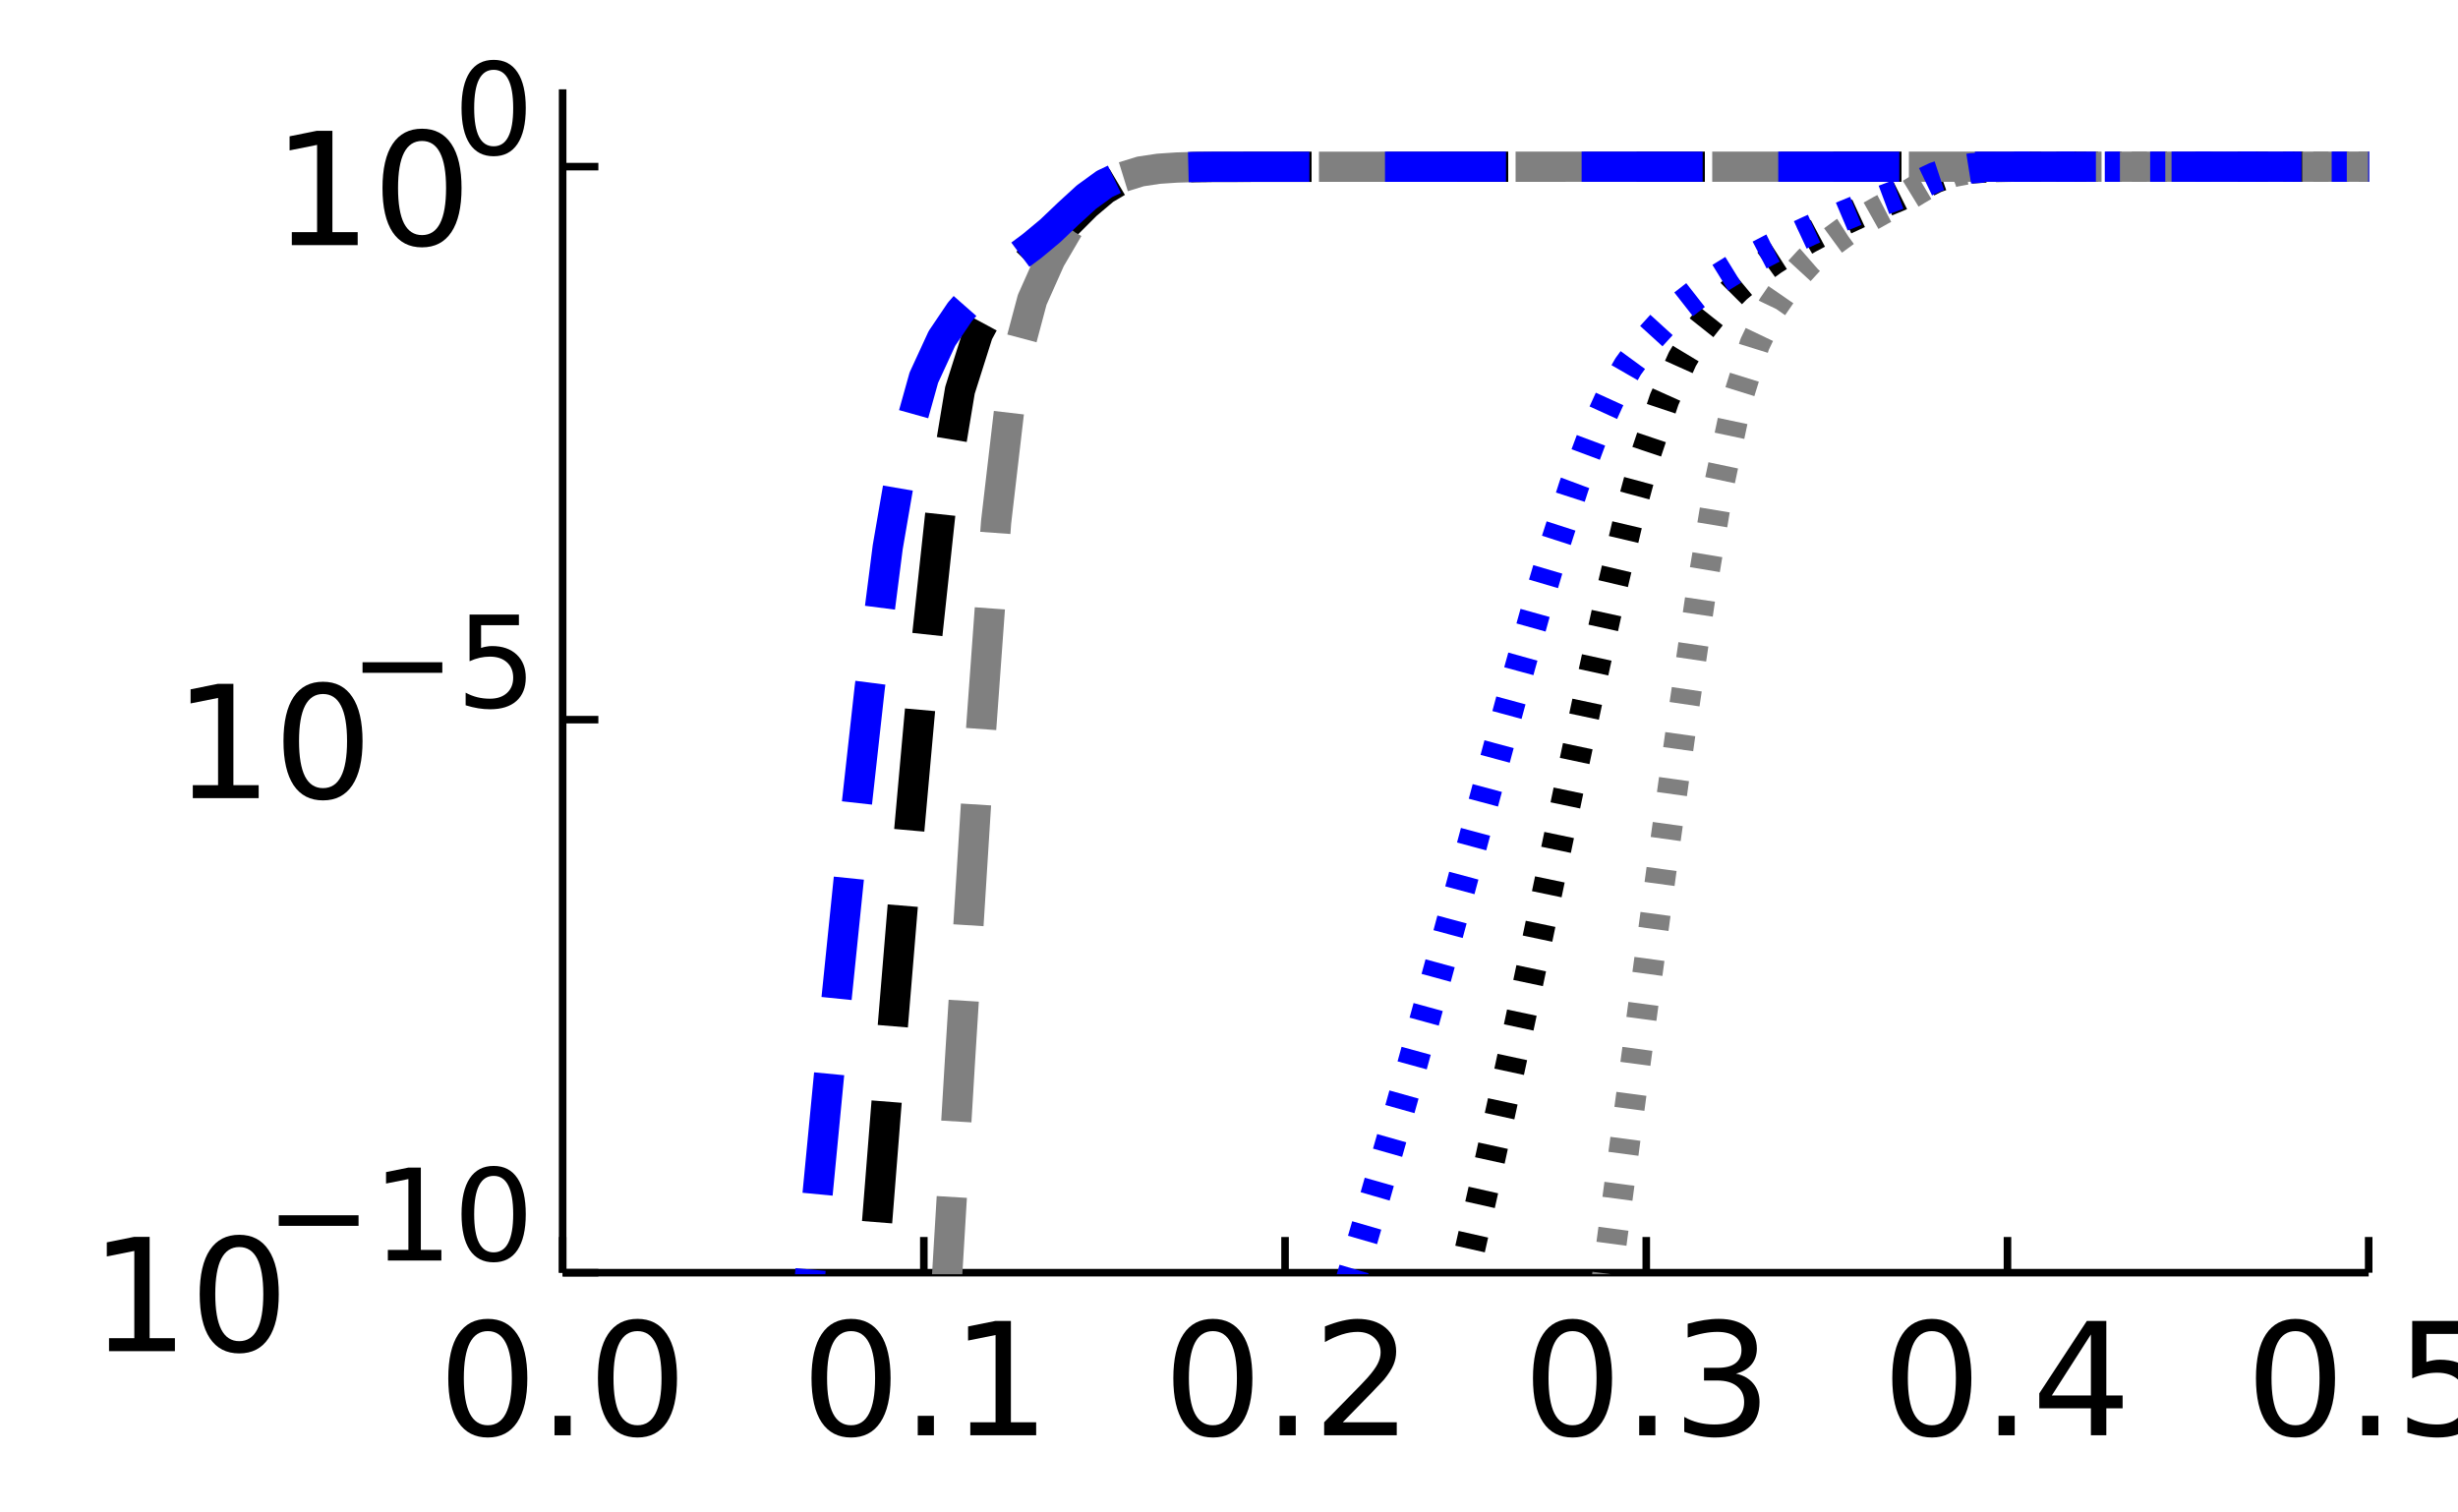 <?xml version="1.0" encoding="utf-8"?>
<svg xmlns="http://www.w3.org/2000/svg" xmlns:xlink="http://www.w3.org/1999/xlink" width="325" height="200" viewBox="0 0 1300 800">
<rect x="0" y="0" width="1300" height="800" fill="#333333" stroke="none"/>
<defs>
  <clipPath id="clip730">
    <rect x="0" y="0" width="1300" height="800"/>
  </clipPath>
</defs>
<path clip-path="url(#clip730)" d="
M0 800 L1300 800 L1300 0 L0 0  Z
  " fill="#ffffff" fill-rule="evenodd" fill-opacity="1"/>
<defs>
  <clipPath id="clip731">
    <rect x="260" y="0" width="911" height="800"/>
  </clipPath>
</defs>
<path clip-path="url(#clip730)" d="
M297.569 673.18 L1252.76 673.18 L1252.76 47.244 L297.569 47.244  Z
  " fill="#ffffff" fill-rule="evenodd" fill-opacity="1"/>
<defs>
  <clipPath id="clip732">
    <rect x="297" y="47" width="956" height="627"/>
  </clipPath>
</defs>
<polyline clip-path="url(#clip730)" style="stroke:#000000; stroke-linecap:butt; stroke-linejoin:round; stroke-width:4; stroke-opacity:1; fill:none" points="
  297.569,673.18 1252.76,673.18 
  "/>
<polyline clip-path="url(#clip730)" style="stroke:#000000; stroke-linecap:butt; stroke-linejoin:round; stroke-width:4; stroke-opacity:1; fill:none" points="
  297.569,673.18 297.569,654.283 
  "/>
<polyline clip-path="url(#clip730)" style="stroke:#000000; stroke-linecap:butt; stroke-linejoin:round; stroke-width:4; stroke-opacity:1; fill:none" points="
  488.606,673.18 488.606,654.283 
  "/>
<polyline clip-path="url(#clip730)" style="stroke:#000000; stroke-linecap:butt; stroke-linejoin:round; stroke-width:4; stroke-opacity:1; fill:none" points="
  679.644,673.18 679.644,654.283 
  "/>
<polyline clip-path="url(#clip730)" style="stroke:#000000; stroke-linecap:butt; stroke-linejoin:round; stroke-width:4; stroke-opacity:1; fill:none" points="
  870.681,673.18 870.681,654.283 
  "/>
<polyline clip-path="url(#clip730)" style="stroke:#000000; stroke-linecap:butt; stroke-linejoin:round; stroke-width:4; stroke-opacity:1; fill:none" points="
  1061.72,673.18 1061.72,654.283 
  "/>
<polyline clip-path="url(#clip730)" style="stroke:#000000; stroke-linecap:butt; stroke-linejoin:round; stroke-width:4; stroke-opacity:1; fill:none" points="
  1252.76,673.18 1252.76,654.283 
  "/>
<path clip-path="url(#clip730)" d="M257.992 704.088 Q251.672 704.088 248.472 710.326 Q245.312 716.524 245.312 729.001 Q245.312 741.437 248.472 747.676 Q251.672 753.873 257.992 753.873 Q264.352 753.873 267.511 747.676 Q270.711 741.437 270.711 729.001 Q270.711 716.524 267.511 710.326 Q264.352 704.088 257.992 704.088 M257.992 697.606 Q268.159 697.606 273.507 705.668 Q278.894 713.689 278.894 729.001 Q278.894 744.273 273.507 752.334 Q268.159 760.355 257.992 760.355 Q247.824 760.355 242.436 752.334 Q237.089 744.273 237.089 729.001 Q237.089 713.689 242.436 705.668 Q247.824 697.606 257.992 697.606 Z" fill="#000000" fill-rule="evenodd" fill-opacity="1" /><path clip-path="url(#clip730)" d="M293.275 748.891 L301.822 748.891 L301.822 759.18 L293.275 759.18 L293.275 748.891 Z" fill="#000000" fill-rule="evenodd" fill-opacity="1" /><path clip-path="url(#clip730)" d="M337.146 704.088 Q330.827 704.088 327.627 710.326 Q324.467 716.524 324.467 729.001 Q324.467 741.437 327.627 747.676 Q330.827 753.873 337.146 753.873 Q343.506 753.873 346.666 747.676 Q349.866 741.437 349.866 729.001 Q349.866 716.524 346.666 710.326 Q343.506 704.088 337.146 704.088 M337.146 697.606 Q347.314 697.606 352.661 705.668 Q358.049 713.689 358.049 729.001 Q358.049 744.273 352.661 752.334 Q347.314 760.355 337.146 760.355 Q326.979 760.355 321.591 752.334 Q316.244 744.273 316.244 729.001 Q316.244 713.689 321.591 705.668 Q326.979 697.606 337.146 697.606 Z" fill="#000000" fill-rule="evenodd" fill-opacity="1" /><path clip-path="url(#clip730)" d="M450.103 704.088 Q443.783 704.088 440.583 710.326 Q437.423 716.524 437.423 729.001 Q437.423 741.437 440.583 747.676 Q443.783 753.873 450.103 753.873 Q456.462 753.873 459.622 747.676 Q462.822 741.437 462.822 729.001 Q462.822 716.524 459.622 710.326 Q456.462 704.088 450.103 704.088 M450.103 697.606 Q460.27 697.606 465.617 705.668 Q471.005 713.689 471.005 729.001 Q471.005 744.273 465.617 752.334 Q460.27 760.355 450.103 760.355 Q439.935 760.355 434.547 752.334 Q429.2 744.273 429.2 729.001 Q429.2 713.689 434.547 705.668 Q439.935 697.606 450.103 697.606 Z" fill="#000000" fill-rule="evenodd" fill-opacity="1" /><path clip-path="url(#clip730)" d="M485.386 748.891 L493.933 748.891 L493.933 759.18 L485.386 759.18 L485.386 748.891 Z" fill="#000000" fill-rule="evenodd" fill-opacity="1" /><path clip-path="url(#clip730)" d="M513.175 752.294 L526.543 752.294 L526.543 706.154 L512 709.07 L512 701.617 L526.462 698.7 L534.645 698.7 L534.645 752.294 L548.013 752.294 L548.013 759.18 L513.175 759.18 L513.175 752.294 Z" fill="#000000" fill-rule="evenodd" fill-opacity="1" /><path clip-path="url(#clip730)" d="M641.464 704.088 Q635.145 704.088 631.944 710.326 Q628.785 716.524 628.785 729.001 Q628.785 741.437 631.944 747.676 Q635.145 753.873 641.464 753.873 Q647.824 753.873 650.984 747.676 Q654.184 741.437 654.184 729.001 Q654.184 716.524 650.984 710.326 Q647.824 704.088 641.464 704.088 M641.464 697.606 Q651.632 697.606 656.979 705.668 Q662.367 713.689 662.367 729.001 Q662.367 744.273 656.979 752.334 Q651.632 760.355 641.464 760.355 Q631.296 760.355 625.909 752.334 Q620.561 744.273 620.561 729.001 Q620.561 713.689 625.909 705.668 Q631.296 697.606 641.464 697.606 Z" fill="#000000" fill-rule="evenodd" fill-opacity="1" /><path clip-path="url(#clip730)" d="M676.747 748.891 L685.295 748.891 L685.295 759.18 L676.747 759.18 L676.747 748.891 Z" fill="#000000" fill-rule="evenodd" fill-opacity="1" /><path clip-path="url(#clip730)" d="M710.167 752.294 L738.726 752.294 L738.726 759.18 L700.324 759.18 L700.324 752.294 Q704.982 747.473 713.003 739.371 Q721.064 731.229 723.13 728.879 Q727.06 724.464 728.599 721.426 Q730.179 718.347 730.179 715.39 Q730.179 710.569 726.776 707.531 Q723.414 704.493 717.986 704.493 Q714.137 704.493 709.843 705.83 Q705.59 707.167 700.729 709.881 L700.729 701.617 Q705.671 699.632 709.965 698.619 Q714.259 697.606 717.824 697.606 Q727.222 697.606 732.812 702.305 Q738.402 707.005 738.402 714.863 Q738.402 718.59 736.984 721.952 Q735.607 725.274 731.921 729.811 Q730.908 730.986 725.48 736.617 Q720.052 742.207 710.167 752.294 Z" fill="#000000" fill-rule="evenodd" fill-opacity="1" /><path clip-path="url(#clip730)" d="M831.671 704.088 Q825.352 704.088 822.151 710.326 Q818.992 716.524 818.992 729.001 Q818.992 741.437 822.151 747.676 Q825.352 753.873 831.671 753.873 Q838.031 753.873 841.191 747.676 Q844.391 741.437 844.391 729.001 Q844.391 716.524 841.191 710.326 Q838.031 704.088 831.671 704.088 M831.671 697.606 Q841.839 697.606 847.186 705.668 Q852.574 713.689 852.574 729.001 Q852.574 744.273 847.186 752.334 Q841.839 760.355 831.671 760.355 Q821.503 760.355 816.115 752.334 Q810.768 744.273 810.768 729.001 Q810.768 713.689 816.115 705.668 Q821.503 697.606 831.671 697.606 Z" fill="#000000" fill-rule="evenodd" fill-opacity="1" /><path clip-path="url(#clip730)" d="M866.954 748.891 L875.502 748.891 L875.502 759.18 L866.954 759.18 L866.954 748.891 Z" fill="#000000" fill-rule="evenodd" fill-opacity="1" /><path clip-path="url(#clip730)" d="M918.117 726.57 Q923.991 727.826 927.272 731.796 Q930.594 735.766 930.594 741.599 Q930.594 750.552 924.437 755.453 Q918.279 760.355 906.937 760.355 Q903.129 760.355 899.078 759.585 Q895.068 758.856 890.774 757.357 L890.774 749.458 Q894.176 751.443 898.227 752.456 Q902.278 753.468 906.694 753.468 Q914.39 753.468 918.401 750.43 Q922.452 747.392 922.452 741.599 Q922.452 736.252 918.684 733.254 Q914.958 730.216 908.274 730.216 L901.225 730.216 L901.225 723.492 L908.598 723.492 Q914.633 723.492 917.834 721.102 Q921.034 718.671 921.034 714.134 Q921.034 709.476 917.712 707.005 Q914.431 704.493 908.274 704.493 Q904.911 704.493 901.063 705.222 Q897.215 705.951 892.597 707.491 L892.597 700.199 Q897.255 698.903 901.306 698.255 Q905.397 697.606 909.003 697.606 Q918.32 697.606 923.748 701.86 Q929.176 706.073 929.176 713.283 Q929.176 718.307 926.3 721.79 Q923.424 725.234 918.117 726.57 Z" fill="#000000" fill-rule="evenodd" fill-opacity="1" /><path clip-path="url(#clip730)" d="M1021.72 704.088 Q1015.4 704.088 1012.2 710.326 Q1009.04 716.524 1009.04 729.001 Q1009.04 741.437 1012.2 747.676 Q1015.4 753.873 1021.72 753.873 Q1028.08 753.873 1031.24 747.676 Q1034.44 741.437 1034.44 729.001 Q1034.44 716.524 1031.24 710.326 Q1028.08 704.088 1021.72 704.088 M1021.72 697.606 Q1031.88 697.606 1037.23 705.668 Q1042.62 713.689 1042.62 729.001 Q1042.62 744.273 1037.23 752.334 Q1031.88 760.355 1021.72 760.355 Q1011.55 760.355 1006.16 752.334 Q1000.81 744.273 1000.81 729.001 Q1000.81 713.689 1006.16 705.668 Q1011.55 697.606 1021.72 697.606 Z" fill="#000000" fill-rule="evenodd" fill-opacity="1" /><path clip-path="url(#clip730)" d="M1057 748.891 L1065.55 748.891 L1065.55 759.18 L1057 759.18 L1057 748.891 Z" fill="#000000" fill-rule="evenodd" fill-opacity="1" /><path clip-path="url(#clip730)" d="M1105.85 705.83 L1085.19 738.115 L1105.85 738.115 L1105.85 705.83 M1103.71 698.7 L1114 698.7 L1114 738.115 L1122.62 738.115 L1122.62 744.921 L1114 744.921 L1114 759.18 L1105.85 759.18 L1105.85 744.921 L1078.55 744.921 L1078.55 737.022 L1103.71 698.7 Z" fill="#000000" fill-rule="evenodd" fill-opacity="1" /><path clip-path="url(#clip730)" d="M1214.05 704.088 Q1207.73 704.088 1204.53 710.326 Q1201.37 716.524 1201.37 729.001 Q1201.37 741.437 1204.53 747.676 Q1207.73 753.873 1214.05 753.873 Q1220.41 753.873 1223.57 747.676 Q1226.77 741.437 1226.77 729.001 Q1226.77 716.524 1223.57 710.326 Q1220.41 704.088 1214.05 704.088 M1214.05 697.606 Q1224.22 697.606 1229.56 705.668 Q1234.95 713.689 1234.95 729.001 Q1234.95 744.273 1229.56 752.334 Q1224.22 760.355 1214.05 760.355 Q1203.88 760.355 1198.49 752.334 Q1193.15 744.273 1193.15 729.001 Q1193.15 713.689 1198.49 705.668 Q1203.88 697.606 1214.05 697.606 Z" fill="#000000" fill-rule="evenodd" fill-opacity="1" /><path clip-path="url(#clip730)" d="M1249.33 748.891 L1257.88 748.891 L1257.88 759.18 L1249.33 759.18 L1249.33 748.891 Z" fill="#000000" fill-rule="evenodd" fill-opacity="1" /><path clip-path="url(#clip730)" d="M1275.79 698.7 L1307.91 698.7 L1307.91 705.587 L1283.28 705.587 L1283.28 720.413 Q1285.06 719.805 1286.84 719.522 Q1288.63 719.198 1290.41 719.198 Q1300.54 719.198 1306.45 724.747 Q1312.36 730.297 1312.36 739.776 Q1312.36 749.539 1306.29 754.967 Q1300.21 760.355 1289.15 760.355 Q1285.35 760.355 1281.38 759.707 Q1277.45 759.059 1273.23 757.762 L1273.23 749.539 Q1276.88 751.524 1280.77 752.496 Q1284.66 753.468 1288.99 753.468 Q1296 753.468 1300.09 749.782 Q1304.18 746.096 1304.18 739.776 Q1304.18 733.457 1300.09 729.771 Q1296 726.084 1288.99 726.084 Q1285.71 726.084 1282.43 726.813 Q1279.19 727.543 1275.79 729.082 L1275.79 698.7 Z" fill="#000000" fill-rule="evenodd" fill-opacity="1" /><polyline clip-path="url(#clip730)" style="stroke:#000000; stroke-linecap:butt; stroke-linejoin:round; stroke-width:4; stroke-opacity:1; fill:none" points="
  297.569,673.18 297.569,47.244 
  "/>
<polyline clip-path="url(#clip730)" style="stroke:#000000; stroke-linecap:butt; stroke-linejoin:round; stroke-width:4; stroke-opacity:1; fill:none" points="
  297.569,673.18 316.467,673.18 
  "/>
<polyline clip-path="url(#clip730)" style="stroke:#000000; stroke-linecap:butt; stroke-linejoin:round; stroke-width:4; stroke-opacity:1; fill:none" points="
  297.569,380.659 316.467,380.659 
  "/>
<polyline clip-path="url(#clip730)" style="stroke:#000000; stroke-linecap:butt; stroke-linejoin:round; stroke-width:4; stroke-opacity:1; fill:none" points="
  297.569,88.137 316.467,88.137 
  "/>
<path clip-path="url(#clip730)" d="M57.667 707.817 L71.035 707.817 L71.035 661.677 L56.492 664.594 L56.492 657.14 L70.954 654.223 L79.137 654.223 L79.137 707.817 L92.505 707.817 L92.505 714.703 L57.667 714.703 L57.667 707.817 Z" fill="#000000" fill-rule="evenodd" fill-opacity="1" /><path clip-path="url(#clip730)" d="M126.532 659.611 Q120.213 659.611 117.013 665.85 Q113.853 672.047 113.853 684.524 Q113.853 696.961 117.013 703.199 Q120.213 709.397 126.532 709.397 Q132.892 709.397 136.052 703.199 Q139.252 696.961 139.252 684.524 Q139.252 672.047 136.052 665.85 Q132.892 659.611 126.532 659.611 M126.532 653.13 Q136.7 653.13 142.047 661.191 Q147.435 669.212 147.435 684.524 Q147.435 699.796 142.047 707.857 Q136.7 715.878 126.532 715.878 Q116.364 715.878 110.977 707.857 Q105.63 699.796 105.63 684.524 Q105.63 669.212 110.977 661.191 Q116.364 653.13 126.532 653.13 Z" fill="#000000" fill-rule="evenodd" fill-opacity="1" /><path clip-path="url(#clip730)" d="M147.435 642.807 L189.63 642.807 L189.63 648.402 L147.435 648.402 L147.435 642.807 Z" fill="#000000" fill-rule="evenodd" fill-opacity="1" /><path clip-path="url(#clip730)" d="M205.132 661.14 L215.994 661.14 L215.994 623.651 L204.178 626.021 L204.178 619.965 L215.928 617.595 L222.577 617.595 L222.577 661.14 L233.438 661.14 L233.438 666.735 L205.132 666.735 L205.132 661.14 Z" fill="#000000" fill-rule="evenodd" fill-opacity="1" /><path clip-path="url(#clip730)" d="M261.086 621.973 Q255.951 621.973 253.351 627.041 Q250.784 632.077 250.784 642.215 Q250.784 652.319 253.351 657.388 Q255.951 662.424 261.086 662.424 Q266.253 662.424 268.82 657.388 Q271.42 652.319 271.42 642.215 Q271.42 632.077 268.82 627.041 Q266.253 621.973 261.086 621.973 M261.086 616.707 Q269.347 616.707 273.691 623.256 Q278.069 629.773 278.069 642.215 Q278.069 654.623 273.691 661.173 Q269.347 667.69 261.086 667.69 Q252.824 667.69 248.447 661.173 Q244.102 654.623 244.102 642.215 Q244.102 629.773 248.447 623.256 Q252.824 616.707 261.086 616.707 Z" fill="#000000" fill-rule="evenodd" fill-opacity="1" /><path clip-path="url(#clip730)" d="M101.969 415.295 L115.337 415.295 L115.337 369.155 L100.794 372.072 L100.794 364.618 L115.256 361.702 L123.438 361.702 L123.438 415.295 L136.806 415.295 L136.806 422.182 L101.969 422.182 L101.969 415.295 Z" fill="#000000" fill-rule="evenodd" fill-opacity="1" /><path clip-path="url(#clip730)" d="M170.834 367.09 Q164.515 367.09 161.314 373.328 Q158.155 379.526 158.155 392.003 Q158.155 404.439 161.314 410.677 Q164.515 416.875 170.834 416.875 Q177.194 416.875 180.354 410.677 Q183.554 404.439 183.554 392.003 Q183.554 379.526 180.354 373.328 Q177.194 367.09 170.834 367.09 M170.834 360.608 Q181.002 360.608 186.349 368.669 Q191.737 376.69 191.737 392.003 Q191.737 407.274 186.349 415.336 Q181.002 423.357 170.834 423.357 Q160.666 423.357 155.278 415.336 Q149.931 407.274 149.931 392.003 Q149.931 376.69 155.278 368.669 Q160.666 360.608 170.834 360.608 Z" fill="#000000" fill-rule="evenodd" fill-opacity="1" /><path clip-path="url(#clip730)" d="M191.737 350.285 L233.932 350.285 L233.932 355.881 L191.737 355.881 L191.737 350.285 Z" fill="#000000" fill-rule="evenodd" fill-opacity="1" /><path clip-path="url(#clip730)" d="M248.348 325.074 L274.448 325.074 L274.448 330.669 L254.437 330.669 L254.437 342.715 Q255.885 342.222 257.333 341.991 Q258.782 341.728 260.23 341.728 Q268.458 341.728 273.264 346.237 Q278.069 350.746 278.069 358.448 Q278.069 366.38 273.132 370.791 Q268.195 375.168 259.21 375.168 Q256.116 375.168 252.89 374.642 Q249.697 374.115 246.274 373.062 L246.274 366.38 Q249.237 367.993 252.396 368.783 Q255.556 369.573 259.078 369.573 Q264.772 369.573 268.096 366.578 Q271.42 363.583 271.42 358.448 Q271.42 353.313 268.096 350.318 Q264.772 347.323 259.078 347.323 Q256.412 347.323 253.746 347.916 Q251.113 348.508 248.348 349.759 L248.348 325.074 Z" fill="#000000" fill-rule="evenodd" fill-opacity="1" /><path clip-path="url(#clip730)" d="M154.334 122.774 L167.702 122.774 L167.702 76.634 L153.159 79.55 L153.159 72.097 L167.621 69.18 L175.804 69.18 L175.804 122.774 L189.172 122.774 L189.172 129.66 L154.334 129.66 L154.334 122.774 Z" fill="#000000" fill-rule="evenodd" fill-opacity="1" /><path clip-path="url(#clip730)" d="M223.199 74.568 Q216.88 74.568 213.68 80.806 Q210.52 87.004 210.52 99.481 Q210.52 111.917 213.68 118.156 Q216.88 124.353 223.199 124.353 Q229.559 124.353 232.719 118.156 Q235.919 111.917 235.919 99.481 Q235.919 87.004 232.719 80.806 Q229.559 74.568 223.199 74.568 M223.199 68.086 Q233.367 68.086 238.714 76.148 Q244.102 84.168 244.102 99.481 Q244.102 114.753 238.714 122.814 Q233.367 130.835 223.199 130.835 Q213.032 130.835 207.644 122.814 Q202.297 114.753 202.297 99.481 Q202.297 84.168 207.644 76.148 Q213.032 68.086 223.199 68.086 Z" fill="#000000" fill-rule="evenodd" fill-opacity="1" /><path clip-path="url(#clip730)" d="M261.086 36.929 Q255.951 36.929 253.351 41.998 Q250.784 47.034 250.784 57.171 Q250.784 67.276 253.351 72.344 Q255.951 77.38 261.086 77.38 Q266.253 77.38 268.82 72.344 Q271.42 67.276 271.42 57.171 Q271.42 47.034 268.82 41.998 Q266.253 36.929 261.086 36.929 M261.086 31.663 Q269.347 31.663 273.691 38.213 Q278.069 44.73 278.069 57.171 Q278.069 69.58 273.691 76.13 Q269.347 82.647 261.086 82.647 Q252.824 82.647 248.447 76.13 Q244.102 69.58 244.102 57.171 Q244.102 44.73 248.447 38.213 Q252.824 31.663 261.086 31.663 Z" fill="#000000" fill-rule="evenodd" fill-opacity="1" /><polyline clip-path="url(#clip732)" style="stroke:#000000; stroke-linecap:butt; stroke-linejoin:round; stroke-width:16; stroke-opacity:1; fill:none" stroke-dasharray="8, 16" points="
  297.569,4569.67 307.121,4369.17 316.673,4095.76 326.225,3743.51 335.776,3357.59 345.328,3062.81 354.88,2835.86 364.432,2654.95 373.984,2506.93 383.536,2383.06 
  393.088,2277.3 402.64,2185.86 412.191,2105.44 421.743,2034.05 431.295,1969.75 440.847,1911.37 450.399,1857.9 459.951,1808.41 469.503,1762.29 479.055,1718.92 
  488.606,1677.89 498.158,1638.75 507.71,1601.36 517.262,1565.42 526.814,1530.6 536.366,1496.6 545.918,1463.78 555.469,1431.56 565.021,1399.88 574.573,1368.67 
  584.125,1337.83 593.677,1307.25 603.229,1276.87 612.781,1246.87 622.333,1216.79 631.884,1186.53 641.436,1156.5 650.988,1125.96 660.54,1095.47 670.092,1064.34 
  679.644,1032.96 689.196,1000.93 698.747,968.126 708.299,934.74 717.851,900.4 727.403,864.991 736.955,828.604 746.507,791.064 756.059,752.202 765.611,712.272 
  775.162,670.973 784.714,628.614 794.266,585.031 803.818,540.633 813.37,495.445 822.922,449.742 832.474,404.098 842.026,359.055 851.577,315.524 861.129,275.026 
  870.681,239.657 880.233,211.225 889.785,189.915 899.337,174.074 908.889,162.051 918.44,152.453 927.992,144.484 937.544,137.603 947.096,131.502 956.648,125.977 
  966.2,120.898 975.752,116.184 985.304,111.78 994.855,107.664 1004.41,103.757 1013.96,99.003 1023.51,94.144 1033.06,90.76 1042.61,89.101 1052.17,88.461 
  1061.72,88.243 1071.27,88.175 1080.82,88.171 1090.37,88.17 1099.93,88.169 1109.48,88.168 1119.03,88.167 1128.58,88.167 1138.13,88.166 1147.69,88.166 
  1157.24,88.165 1166.79,88.165 1176.34,88.165 1185.89,88.165 1195.44,88.165 1205,88.164 1214.55,88.164 1224.1,88.164 1233.65,88.164 1243.2,88.163 
  1252.76,88.163 1262.31,88.163 1271.86,88.163 1281.41,88.163 1290.96,88.162 1300.52,88.162 1310.07,88.162 1319.62,88.162 1329.17,88.162 1338.72,88.162 
  1348.27,88.162 1357.83,88.162 1367.38,88.162 1376.93,88.162 1386.48,88.162 1396.03,88.162 1405.59,88.162 1415.14,88.162 1424.69,88.162 1434.24,88.162 
  1443.79,88.162 1453.35,88.162 1462.9,88.162 1472.45,88.162 1482,88.162 1491.55,88.162 1501.1,88.162 1510.66,88.162 1520.21,88.162 1529.76,88.162 
  1539.31,88.162 1548.86,88.162 1558.42,88.162 1567.97,88.162 1577.52,88.162 1587.07,88.162 1596.62,88.162 1606.18,88.162 1615.73,88.162 1625.28,88.162 
  1634.83,88.162 1644.38,88.162 1653.93,88.162 1663.49,88.162 1673.04,88.162 1682.59,88.162 1692.14,88.162 1701.69,88.162 1711.25,88.162 1720.8,88.162 
  1730.35,88.162 1739.9,88.162 1749.45,88.162 1759,88.162 1768.56,88.162 1778.11,88.162 1787.66,88.162 1797.21,88.162 1806.76,88.162 1816.32,88.162 
  1825.87,88.162 1835.42,88.162 1844.97,88.162 1854.52,88.162 1864.08,88.162 1873.63,88.162 1883.18,88.162 1892.73,88.162 1902.28,88.162 1911.83,88.162 
  1921.39,88.162 1930.94,88.162 1940.49,88.162 1950.04,88.162 1959.59,88.162 1969.15,88.162 1978.7,88.162 1988.25,88.162 1997.8,88.162 2007.35,88.162 
  2016.91,88.162 2026.46,88.162 2036.01,88.162 2045.56,88.162 2055.11,88.162 2064.66,88.162 2074.22,88.162 2083.77,88.162 2093.32,88.162 2102.87,88.162 
  2112.42,88.162 2121.98,88.162 2131.53,88.162 2141.08,88.162 2150.63,88.162 2160.18,88.162 2169.74,88.162 2179.29,88.162 2188.84,88.162 2198.39,88.162 
  2207.94,88.162 
  "/>
<polyline clip-path="url(#clip732)" style="stroke:#000000; stroke-linecap:butt; stroke-linejoin:round; stroke-width:16; stroke-opacity:1; fill:none" stroke-dasharray="64, 40" points="
  297.569,3449.27 307.121,3351.39 316.673,3234.21 326.225,3095.06 335.776,2932.62 345.328,2747.69 354.88,2543.52 364.432,2325.46 373.984,2100.1 383.536,1884.66 
  393.088,1694.66 402.64,1523.69 412.191,1366.84 421.743,1220.48 431.295,1081.93 440.847,949.171 450.399,820.779 459.951,696.193 469.503,575.38 479.055,459.751 
  488.606,353.025 498.158,263.892 507.71,206.426 517.262,176.287 526.814,158.512 536.366,145.98 545.918,136.052 555.469,127.363 565.021,117.812 574.573,108.268 
  584.125,100.21 593.677,94.557 603.229,91.236 612.781,89.538 622.333,88.747 631.884,88.397 641.436,88.279 650.988,88.264 660.54,88.253 670.092,88.245 
  679.644,88.238 689.196,88.232 698.747,88.227 708.299,88.223 717.851,88.219 727.403,88.215 736.955,88.212 746.507,88.209 756.059,88.206 765.611,88.204 
  775.162,88.201 784.714,88.2 794.266,88.198 803.818,88.196 813.37,88.194 822.922,88.192 832.474,88.191 842.026,88.189 851.577,88.188 861.129,88.187 
  870.681,88.185 880.233,88.184 889.785,88.183 899.337,88.182 908.889,88.181 918.44,88.18 927.992,88.179 937.544,88.178 947.096,88.178 956.648,88.177 
  966.2,88.176 975.752,88.175 985.304,88.174 994.855,88.174 1004.41,88.173 1013.96,88.173 1023.51,88.172 1033.06,88.172 1042.61,88.171 1052.17,88.171 
  1061.72,88.17 1071.27,88.17 1080.82,88.169 1090.37,88.169 1099.93,88.168 1109.48,88.168 1119.03,88.167 1128.58,88.167 1138.13,88.166 1147.69,88.166 
  1157.24,88.165 1166.79,88.165 1176.34,88.165 1185.89,88.165 1195.44,88.165 1205,88.164 1214.55,88.164 1224.1,88.164 1233.65,88.164 1243.2,88.163 
  1252.76,88.163 1262.31,88.163 1271.86,88.163 1281.41,88.163 1290.96,88.162 1300.52,88.162 1310.07,88.162 1319.62,88.162 1329.17,88.162 1338.72,88.162 
  1348.27,88.162 1357.83,88.162 1367.38,88.162 1376.93,88.162 1386.48,88.162 1396.03,88.162 1405.59,88.162 1415.14,88.162 1424.69,88.162 1434.24,88.162 
  1443.79,88.162 1453.35,88.162 1462.9,88.162 1472.45,88.162 1482,88.162 1491.55,88.162 1501.1,88.162 1510.66,88.162 1520.21,88.162 1529.76,88.162 
  1539.31,88.162 1548.86,88.162 1558.42,88.162 1567.97,88.162 1577.52,88.162 1587.07,88.162 1596.62,88.162 1606.18,88.162 1615.73,88.162 1625.28,88.162 
  1634.83,88.162 1644.38,88.162 1653.93,88.162 1663.49,88.162 1673.04,88.162 1682.59,88.162 1692.14,88.162 1701.69,88.162 1711.25,88.162 1720.8,88.162 
  1730.35,88.162 1739.9,88.162 1749.45,88.162 1759,88.162 1768.56,88.162 1778.11,88.162 1787.66,88.162 1797.21,88.162 1806.76,88.162 1816.32,88.162 
  1825.87,88.162 1835.42,88.162 1844.97,88.162 1854.52,88.162 1864.08,88.162 1873.63,88.162 1883.18,88.162 1892.73,88.162 1902.28,88.162 1911.83,88.162 
  1921.39,88.162 1930.94,88.162 1940.49,88.162 1950.04,88.162 1959.59,88.162 1969.15,88.162 1978.7,88.162 1988.25,88.162 1997.8,88.162 2007.35,88.162 
  2016.91,88.162 2026.46,88.162 2036.01,88.162 2045.56,88.162 2055.11,88.162 2064.66,88.162 2074.22,88.162 2083.77,88.162 2093.32,88.162 2102.87,88.162 
  2112.42,88.162 2121.98,88.162 2131.53,88.162 2141.08,88.162 2150.63,88.162 2160.18,88.162 2169.74,88.162 2179.29,88.162 2188.84,88.162 2198.39,88.162 
  2207.94,88.162 
  "/>
<polyline clip-path="url(#clip732)" style="stroke:#808080; stroke-linecap:butt; stroke-linejoin:round; stroke-width:16; stroke-opacity:1; fill:none" stroke-dasharray="8, 16" points="
  297.569,5931.77 307.121,5730.1 316.673,5455.7 326.225,5102.62 335.776,4677.61 345.328,4230.29 354.88,3876.72 364.432,3596.87 373.984,3369.42 383.536,3180.73 
  393.088,3021.12 402.64,2884.34 412.191,2765.44 421.743,2660.88 431.295,2568.12 440.847,2484.87 450.399,2409.72 459.951,2341.41 469.503,2278.54 479.055,2220.7 
  488.606,2166.88 498.158,2116.54 507.71,2069.11 517.262,2024.69 526.814,1982.15 536.366,1942.04 545.918,1903.54 555.469,1866.57 565.021,1831 574.573,1796.68 
  584.125,1763.39 593.677,1731.16 603.229,1699.93 612.781,1669.32 622.333,1639.51 631.884,1610.36 641.436,1581.67 650.988,1553.4 660.54,1525.42 670.092,1497.58 
  679.644,1469.91 689.196,1442.03 698.747,1413.89 708.299,1385.12 717.851,1355.49 727.403,1324.68 736.955,1292.34 746.507,1258.06 756.059,1221.4 765.611,1181.98 
  775.162,1139.39 784.714,1093.25 794.266,1043.34 803.818,989.345 813.37,931.244 822.922,869.082 832.474,803.151 842.026,734.159 851.577,663.131 861.129,591.313 
  870.681,519.639 880.233,448.973 889.785,380.322 899.337,315.494 908.889,257.965 918.44,212.855 927.992,182.164 937.544,162.165 947.096,148.314 956.648,137.925 
  966.2,129.591 975.752,122.59 985.304,116.519 994.855,111.152 1004.41,106.217 1013.96,100.377 1023.51,94.725 1033.06,90.958 1042.61,89.164 1052.17,88.48 
  1061.72,88.249 1071.27,88.177 1080.82,88.173 1090.37,88.172 1099.93,88.171 1109.48,88.17 1119.03,88.17 1128.58,88.169 1138.13,88.169 1147.69,88.168 
  1157.24,88.168 1166.79,88.167 1176.34,88.167 1185.89,88.167 1195.44,88.167 1205,88.166 1214.55,88.166 1224.1,88.166 1233.65,88.166 1243.2,88.166 
  1252.76,88.165 1262.31,88.165 1271.86,88.165 1281.41,88.165 1290.96,88.165 1300.52,88.164 1310.07,88.164 1319.62,88.164 1329.17,88.164 1338.72,88.163 
  1348.27,88.163 1357.83,88.163 1367.38,88.163 1376.93,88.162 1386.48,88.162 1396.03,88.162 1405.59,88.162 1415.14,88.162 1424.69,88.162 1434.24,88.162 
  1443.79,88.162 1453.35,88.162 1462.9,88.162 1472.45,88.162 1482,88.162 1491.55,88.162 1501.1,88.162 1510.66,88.162 1520.21,88.162 1529.76,88.162 
  1539.31,88.162 1548.86,88.162 1558.42,88.162 1567.97,88.162 1577.52,88.162 1587.07,88.162 1596.62,88.162 1606.18,88.162 1615.73,88.162 1625.28,88.162 
  1634.83,88.162 1644.38,88.162 1653.93,88.162 1663.49,88.162 1673.04,88.162 1682.59,88.162 1692.14,88.162 1701.69,88.162 1711.25,88.162 1720.8,88.162 
  1730.35,88.162 1739.9,88.162 1749.45,88.162 1759,88.162 1768.56,88.162 1778.11,88.162 1787.66,88.162 1797.21,88.162 1806.76,88.162 1816.32,88.162 
  1825.87,88.162 1835.42,88.162 1844.97,88.162 1854.52,88.162 1864.08,88.162 1873.63,88.162 1883.18,88.162 1892.73,88.162 1902.28,88.162 1911.83,88.162 
  1921.39,88.162 1930.94,88.162 1940.49,88.162 1950.04,88.162 1959.59,88.162 1969.15,88.162 1978.7,88.162 1988.25,88.162 1997.8,88.162 2007.35,88.162 
  2016.91,88.162 2026.46,88.162 2036.01,88.162 2045.56,88.162 2055.11,88.162 2064.66,88.162 2074.22,88.162 2083.77,88.162 2093.32,88.162 2102.87,88.162 
  2112.42,88.162 2121.98,88.162 2131.53,88.162 2141.08,88.162 2150.63,88.162 2160.18,88.162 2169.74,88.162 2179.29,88.162 2188.84,88.162 2198.39,88.162 
  2207.94,88.162 
  "/>
<polyline clip-path="url(#clip732)" style="stroke:#808080; stroke-linecap:butt; stroke-linejoin:round; stroke-width:16; stroke-opacity:1; fill:none" stroke-dasharray="64, 40" points="
  297.569,4539.49 307.121,4432.43 316.673,4306.66 326.225,4159.8 335.776,3990.7 345.328,3800.13 354.88,3591.01 364.432,3368.14 373.984,3137.4 383.536,2904.81 
  393.088,2675.73 402.64,2454.32 412.191,2244.76 421.743,2051.17 431.295,1869.7 440.847,1696.94 450.399,1530.07 459.951,1366.61 469.503,1204.99 479.055,1043.69 
  488.606,882.093 498.158,720.625 507.71,561.055 517.262,408.394 526.814,276.284 536.366,194.402 545.918,158.569 555.469,137.148 565.021,120.815 574.573,108.137 
  584.125,99.155 593.677,93.63 603.229,90.677 612.781,89.256 622.333,88.617 631.884,88.34 641.436,88.246 650.988,88.235 660.54,88.227 670.092,88.221 
  679.644,88.216 689.196,88.212 698.747,88.209 708.299,88.206 717.851,88.203 727.403,88.2 736.955,88.198 746.507,88.196 756.059,88.194 765.611,88.192 
  775.162,88.191 784.714,88.189 794.266,88.188 803.818,88.187 813.37,88.186 822.922,88.184 832.474,88.183 842.026,88.183 851.577,88.182 861.129,88.181 
  870.681,88.18 880.233,88.179 889.785,88.178 899.337,88.178 908.889,88.177 918.44,88.177 927.992,88.176 937.544,88.175 947.096,88.175 956.648,88.174 
  966.2,88.174 975.752,88.174 985.304,88.173 994.855,88.172 1004.41,88.172 1013.96,88.172 1023.51,88.171 1033.06,88.171 1042.61,88.17 1052.17,88.17 
  1061.72,88.17 1071.27,88.169 1080.82,88.169 1090.37,88.169 1099.93,88.169 1109.48,88.168 1119.03,88.168 1128.58,88.168 1138.13,88.168 1147.69,88.168 
  1157.24,88.167 1166.79,88.167 1176.34,88.167 1185.89,88.167 1195.44,88.166 1205,88.166 1214.55,88.166 1224.1,88.166 1233.65,88.166 1243.2,88.165 
  1252.76,88.165 1262.31,88.165 1271.86,88.165 1281.41,88.165 1290.96,88.164 1300.52,88.164 1310.07,88.164 1319.62,88.164 1329.17,88.163 1338.72,88.163 
  1348.27,88.163 1357.83,88.163 1367.38,88.163 1376.93,88.162 1386.48,88.162 1396.03,88.162 1405.59,88.162 1415.14,88.162 1424.69,88.162 1434.24,88.162 
  1443.79,88.162 1453.35,88.162 1462.9,88.162 1472.45,88.162 1482,88.162 1491.55,88.162 1501.1,88.162 1510.66,88.162 1520.21,88.162 1529.76,88.162 
  1539.31,88.162 1548.86,88.162 1558.42,88.162 1567.97,88.162 1577.52,88.162 1587.07,88.162 1596.62,88.162 1606.18,88.162 1615.73,88.162 1625.28,88.162 
  1634.83,88.162 1644.38,88.162 1653.93,88.162 1663.49,88.162 1673.04,88.162 1682.59,88.162 1692.14,88.162 1701.69,88.162 1711.25,88.162 1720.8,88.162 
  1730.35,88.162 1739.9,88.162 1749.45,88.162 1759,88.162 1768.56,88.162 1778.11,88.162 1787.66,88.162 1797.21,88.162 1806.76,88.162 1816.32,88.162 
  1825.87,88.162 1835.42,88.162 1844.97,88.162 1854.52,88.162 1864.08,88.162 1873.63,88.162 1883.18,88.162 1892.73,88.162 1902.28,88.162 1911.83,88.162 
  1921.39,88.162 1930.94,88.162 1940.49,88.162 1950.04,88.162 1959.59,88.162 1969.15,88.162 1978.7,88.162 1988.25,88.162 1997.8,88.162 2007.35,88.162 
  2016.91,88.162 2026.46,88.162 2036.01,88.162 2045.56,88.162 2055.11,88.162 2064.66,88.162 2074.22,88.162 2083.77,88.162 2093.32,88.162 2102.87,88.162 
  2112.42,88.162 2121.98,88.162 2131.53,88.162 2141.08,88.162 2150.63,88.162 2160.18,88.162 2169.74,88.162 2179.29,88.162 2188.84,88.162 2198.39,88.162 
  2207.94,88.162 
  "/>
<polyline clip-path="url(#clip732)" style="stroke:#0000ff; stroke-linecap:butt; stroke-linejoin:round; stroke-width:16; stroke-opacity:1; fill:none" stroke-dasharray="8, 16" points="
  297.569,3605.48 307.121,3406.63 316.673,3135.13 326.225,2801.97 335.776,2540.95 345.328,2347.37 354.88,2197 364.432,2076.14 373.984,1976.21 383.536,1891.65 
  393.088,1818.75 402.64,1754.91 412.191,1698 421.743,1646.78 431.295,1600 440.847,1556.76 450.399,1516.61 459.951,1478.72 469.503,1442.84 479.055,1408.65 
  488.606,1375.77 498.158,1343.77 507.71,1312.91 517.262,1282.44 526.814,1252.92 536.366,1223.65 545.918,1194.66 555.469,1165.92 565.021,1137.43 574.573,1109.12 
  584.125,1080.89 593.677,1052.74 603.229,1024.57 612.781,996.282 622.333,967.796 631.884,939.018 641.436,910.203 650.988,881.144 660.54,851.567 670.092,821.757 
  679.644,791.548 689.196,760.641 698.747,729.579 708.299,697.695 717.851,665.41 727.403,632.445 736.955,598.88 746.507,564.818 756.059,530.043 765.611,495.052 
  775.162,459.499 784.714,423.882 794.266,388.322 803.818,353.065 813.37,318.895 822.922,286.516 832.474,256.95 842.026,231.349 851.577,210.394 861.129,193.807 
  870.681,180.72 880.233,170.239 889.785,161.514 899.337,154.038 908.889,147.514 918.44,141.64 927.992,136.266 937.544,131.283 947.096,126.592 956.648,122.147 
  966.2,117.909 975.752,113.857 985.304,109.986 994.855,106.302 1004.41,102.724 1013.96,98.26 1023.51,93.698 1033.06,90.546 1042.61,89.018 1052.17,88.432 
  1061.72,88.233 1071.27,88.172 1080.82,88.168 1090.37,88.167 1099.93,88.166 1109.48,88.166 1119.03,88.165 1128.58,88.165 1138.13,88.165 1147.69,88.165 
  1157.24,88.164 1166.79,88.164 1176.34,88.164 1185.89,88.164 1195.44,88.163 1205,88.163 1214.55,88.163 1224.1,88.163 1233.65,88.163 1243.2,88.162 
  1252.76,88.162 1262.31,88.162 1271.86,88.162 1281.41,88.162 1290.96,88.162 1300.52,88.162 1310.07,88.162 1319.62,88.162 1329.17,88.162 1338.72,88.162 
  1348.27,88.162 1357.83,88.162 1367.38,88.162 1376.93,88.162 1386.48,88.162 1396.03,88.162 1405.59,88.162 1415.14,88.162 1424.69,88.162 1434.24,88.162 
  1443.79,88.162 1453.35,88.162 1462.9,88.162 1472.45,88.162 1482,88.162 1491.55,88.162 1501.1,88.162 1510.66,88.162 1520.21,88.162 1529.76,88.162 
  1539.31,88.162 1548.86,88.162 1558.42,88.162 1567.97,88.162 1577.52,88.162 1587.07,88.162 1596.62,88.162 1606.18,88.162 1615.73,88.162 1625.28,88.162 
  1634.83,88.162 1644.38,88.162 1653.93,88.162 1663.49,88.162 1673.04,88.162 1682.59,88.162 1692.14,88.162 1701.69,88.162 1711.25,88.162 1720.8,88.162 
  1730.35,88.162 1739.9,88.162 1749.45,88.162 1759,88.162 1768.56,88.162 1778.11,88.162 1787.66,88.162 1797.21,88.162 1806.76,88.162 1816.32,88.162 
  1825.87,88.162 1835.42,88.162 1844.97,88.162 1854.52,88.162 1864.08,88.162 1873.63,88.162 1883.18,88.162 1892.73,88.162 1902.28,88.162 1911.83,88.162 
  1921.39,88.162 1930.94,88.162 1940.49,88.162 1950.04,88.162 1959.59,88.162 1969.15,88.162 1978.7,88.162 1988.25,88.162 1997.8,88.162 2007.35,88.162 
  2016.91,88.162 2026.46,88.162 2036.01,88.162 2045.56,88.162 2055.11,88.162 2064.66,88.162 2074.22,88.162 2083.77,88.162 2093.32,88.162 2102.87,88.162 
  2112.42,88.162 2121.98,88.162 2131.53,88.162 2141.08,88.162 2150.63,88.162 2160.18,88.162 2169.74,88.162 2179.29,88.162 2188.84,88.162 2198.39,88.162 
  2207.94,88.162 
  "/>
<polyline clip-path="url(#clip732)" style="stroke:#0000ff; stroke-linecap:butt; stroke-linejoin:round; stroke-width:16; stroke-opacity:1; fill:none" stroke-dasharray="64, 40" points="
  297.569,2602.81 307.121,2513.93 316.673,2407.48 326.225,2281.18 335.776,2134.03 345.328,1966.92 354.88,1782.97 364.432,1587.28 373.984,1405.43 383.536,1247.04 
  393.088,1105.97 402.64,977.618 412.191,859.087 421.743,748.041 431.295,643.132 440.847,543.818 450.399,450.265 459.951,364.09 469.503,289.443 479.055,233.923 
  488.606,199.763 498.158,179.04 507.71,164.889 517.262,154.041 526.814,145.041 536.366,137.175 545.918,130.049 555.469,122.105 565.021,113.005 574.573,104.257 
  584.125,97.315 593.677,92.792 603.229,90.306 612.781,89.096 622.333,88.548 631.884,88.311 641.436,88.23 650.988,88.221 660.54,88.214 670.092,88.209 
  679.644,88.205 689.196,88.202 698.747,88.198 708.299,88.196 717.851,88.194 727.403,88.191 736.955,88.189 746.507,88.188 756.059,88.186 765.611,88.185 
  775.162,88.183 784.714,88.182 794.266,88.181 803.818,88.18 813.37,88.179 822.922,88.178 832.474,88.177 842.026,88.177 851.577,88.176 861.129,88.175 
  870.681,88.174 880.233,88.174 889.785,88.173 899.337,88.172 908.889,88.172 918.44,88.172 927.992,88.171 937.544,88.171 947.096,88.17 956.648,88.17 
  966.2,88.169 975.752,88.169 985.304,88.168 994.855,88.168 1004.41,88.168 1013.96,88.168 1023.51,88.167 1033.06,88.167 1042.61,88.167 1052.17,88.167 
  1061.72,88.166 1071.27,88.166 1080.82,88.166 1090.37,88.166 1099.93,88.166 1109.48,88.165 1119.03,88.165 1128.58,88.165 1138.13,88.165 1147.69,88.165 
  1157.24,88.164 1166.79,88.164 1176.34,88.164 1185.89,88.164 1195.44,88.163 1205,88.163 1214.55,88.163 1224.1,88.163 1233.65,88.162 1243.2,88.162 
  1252.76,88.162 1262.31,88.162 1271.86,88.162 1281.41,88.162 1290.96,88.162 1300.52,88.162 1310.07,88.162 1319.62,88.162 1329.17,88.162 1338.72,88.162 
  1348.27,88.162 1357.83,88.162 1367.38,88.162 1376.93,88.162 1386.48,88.162 1396.03,88.162 1405.59,88.162 1415.14,88.162 1424.69,88.162 1434.24,88.162 
  1443.79,88.162 1453.35,88.162 1462.9,88.162 1472.45,88.162 1482,88.162 1491.55,88.162 1501.1,88.162 1510.66,88.162 1520.21,88.162 1529.76,88.162 
  1539.31,88.162 1548.86,88.162 1558.42,88.162 1567.97,88.162 1577.52,88.162 1587.07,88.162 1596.62,88.162 1606.18,88.162 1615.73,88.162 1625.28,88.162 
  1634.83,88.162 1644.38,88.162 1653.93,88.162 1663.49,88.162 1673.04,88.162 1682.59,88.162 1692.14,88.162 1701.69,88.162 1711.25,88.162 1720.8,88.162 
  1730.35,88.162 1739.9,88.162 1749.45,88.162 1759,88.162 1768.56,88.162 1778.11,88.162 1787.66,88.162 1797.21,88.162 1806.76,88.162 1816.32,88.162 
  1825.87,88.162 1835.42,88.162 1844.97,88.162 1854.52,88.162 1864.08,88.162 1873.63,88.162 1883.18,88.162 1892.73,88.162 1902.28,88.162 1911.83,88.162 
  1921.39,88.162 1930.94,88.162 1940.49,88.162 1950.04,88.162 1959.59,88.162 1969.15,88.162 1978.7,88.162 1988.25,88.162 1997.8,88.162 2007.35,88.162 
  2016.91,88.162 2026.46,88.162 2036.01,88.162 2045.56,88.162 2055.11,88.162 2064.66,88.162 2074.22,88.162 2083.77,88.162 2093.32,88.162 2102.87,88.162 
  2112.42,88.162 2121.98,88.162 2131.53,88.162 2141.08,88.162 2150.63,88.162 2160.18,88.162 2169.74,88.162 2179.29,88.162 2188.84,88.162 2198.39,88.162 
  2207.94,88.162 
  "/>
</svg>
